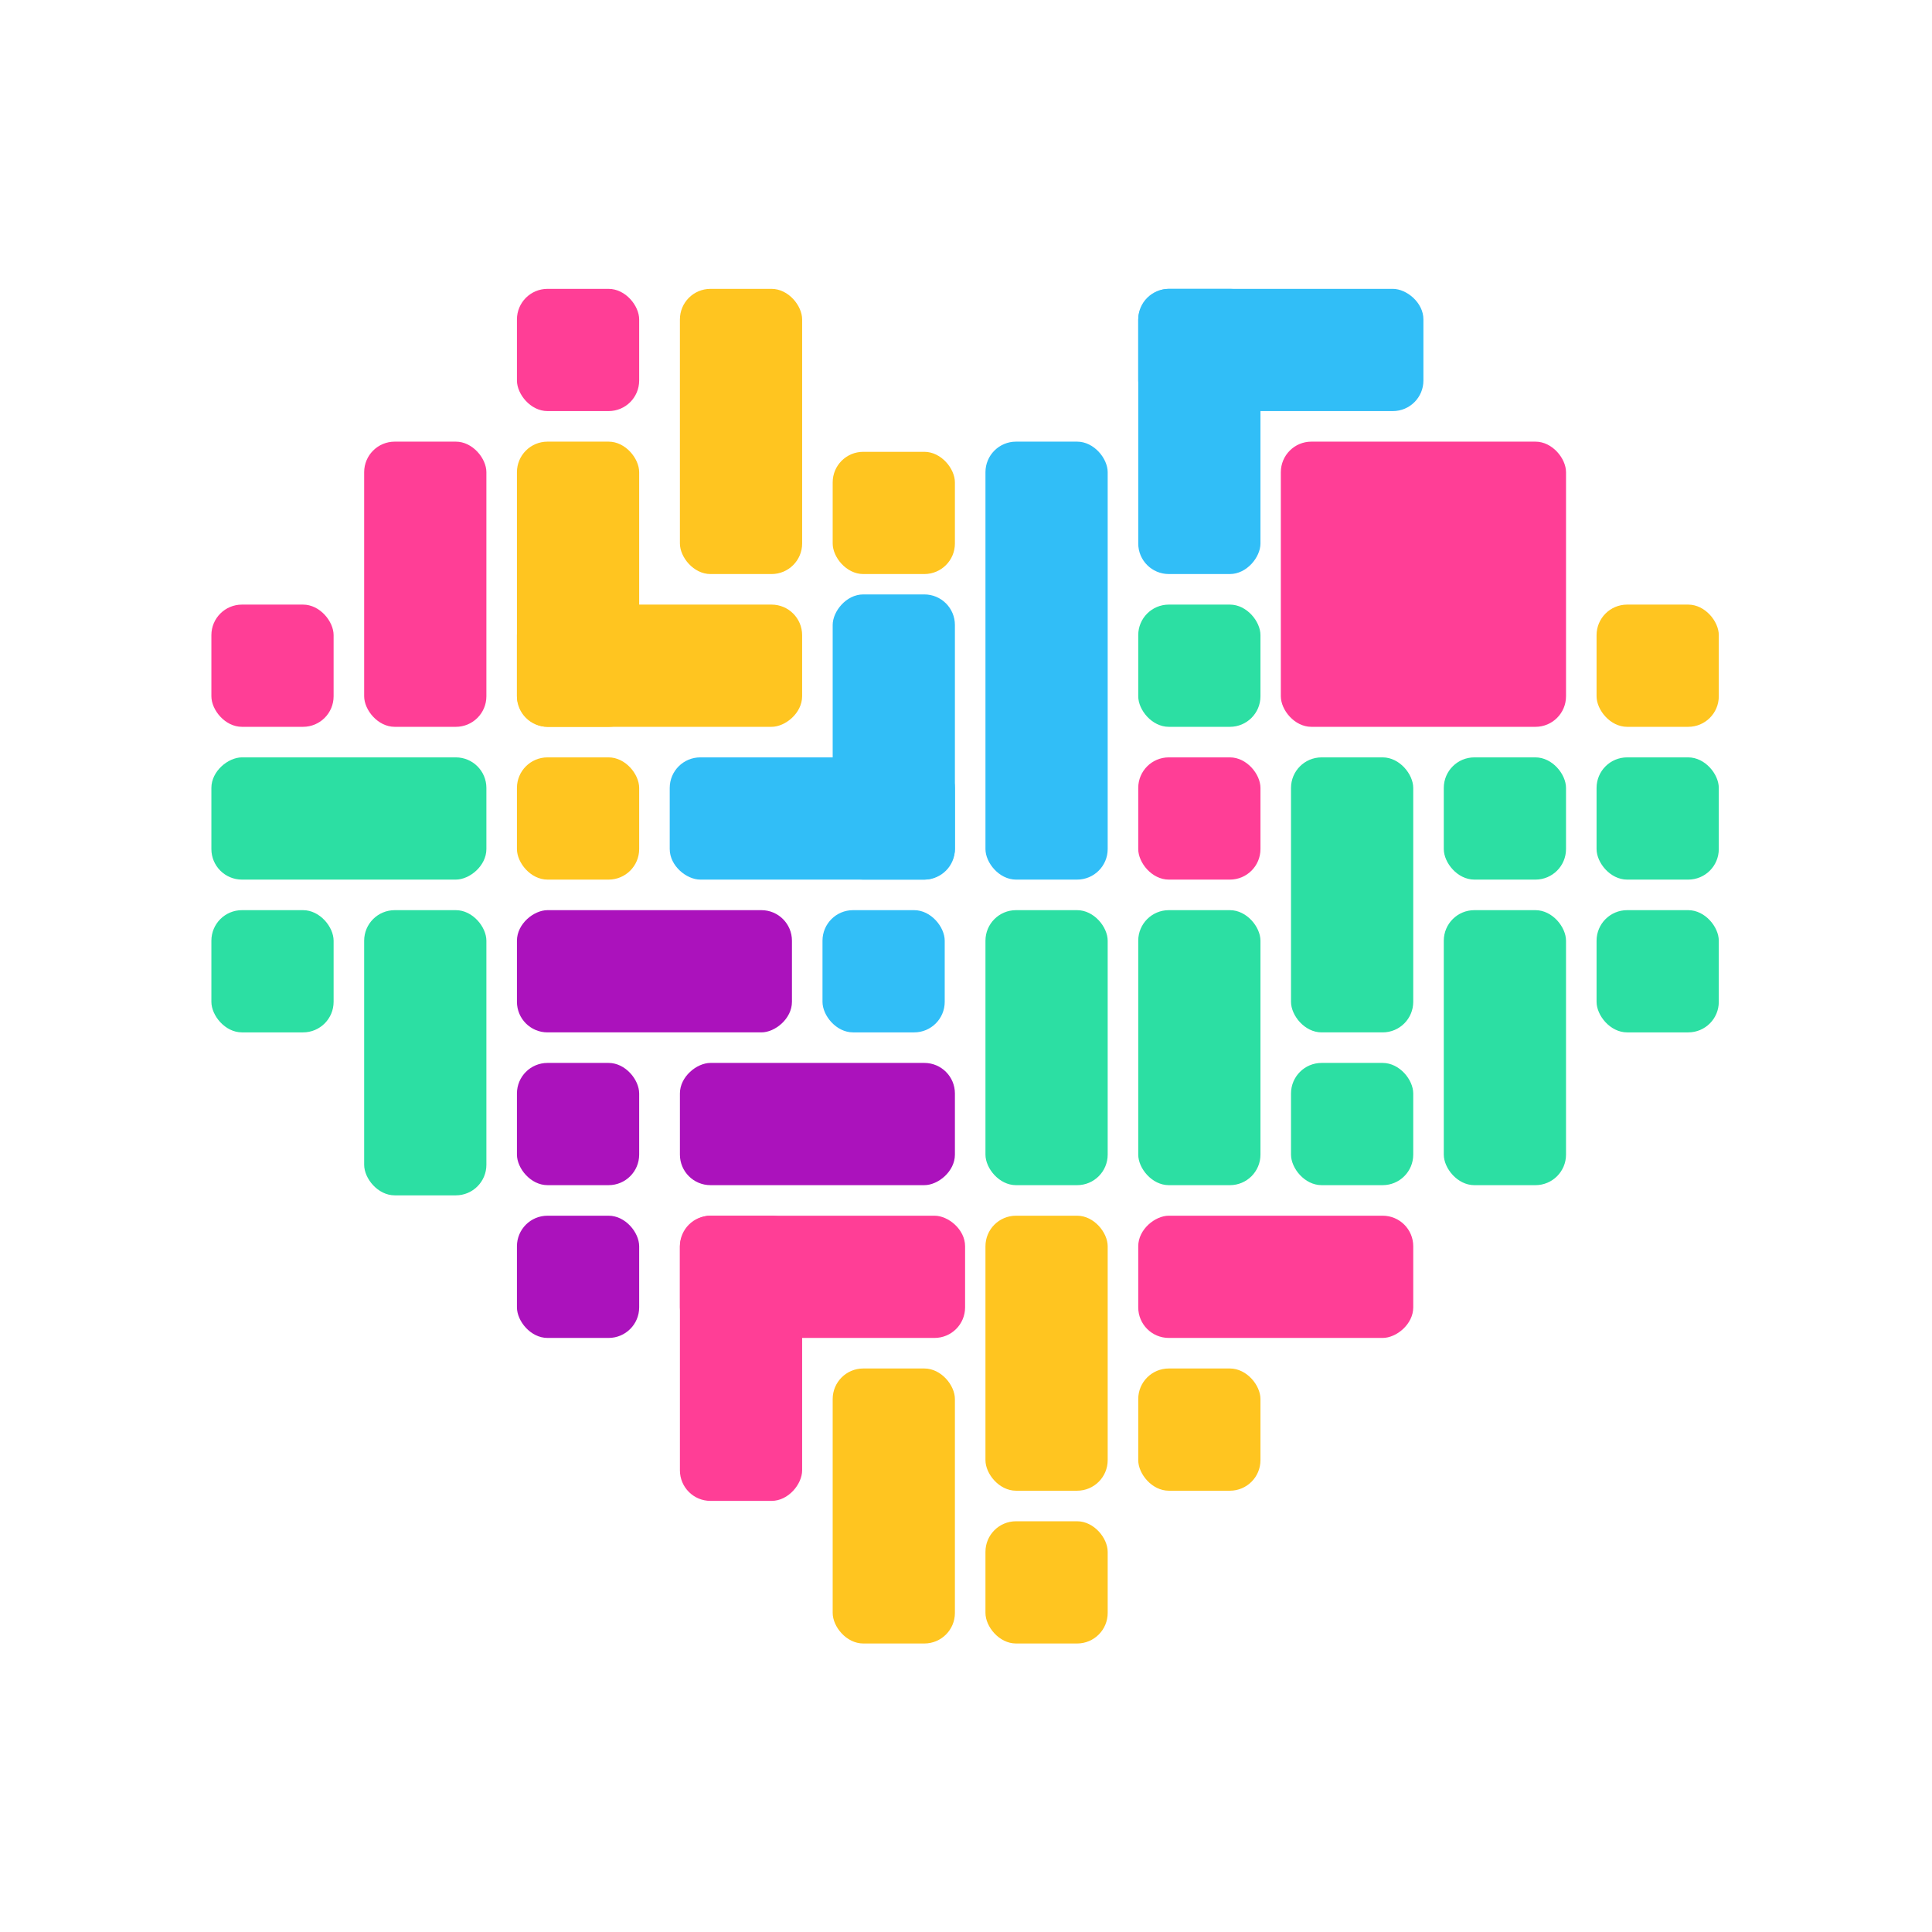 <?xml version="1.0" encoding="UTF-8" standalone="no"?>
<svg
   id="svg4379"
   width="200"
   height="200"
   inkscape:version="1.1.1 (3bf5ae0d25, 2021-09-20, custom)"
   sodipodi:docname="kde.svg"
   version="1.1"
   viewBox="0 0 200 200"
   xmlns:inkscape="http://www.inkscape.org/namespaces/inkscape"
   xmlns:sodipodi="http://sodipodi.sourceforge.net/DTD/sodipodi-0.dtd"
   xmlns="http://www.w3.org/2000/svg"
   xmlns:svg="http://www.w3.org/2000/svg">
  <defs
     id="defs8" />
  <sodipodi:namedview
     id="namedview39"
     bordercolor="#666666"
     borderopacity="1"
     gridtolerance="10"
     guidetolerance="10"
     inkscape:current-layer="svg4379"
     inkscape:cx="6.5197642"
     inkscape:cy="165.2952"
     inkscape:pageopacity="0"
     inkscape:pageshadow="2"
     inkscape:window-height="936"
     inkscape:window-maximized="1"
     inkscape:window-width="1920"
     inkscape:window-x="0"
     inkscape:window-y="40"
     inkscape:zoom="1.3037281"
     objecttolerance="10"
     pagecolor="#dfe2e4"
     showgrid="false"
     inkscape:pagecheckerboard="0">
    <inkscape:grid
       id="grid839"
       type="xygrid" />
  </sodipodi:namedview>
  <g
     id="g102386"
     transform="matrix(0.797,0,0,0.797,418.324,39.392)">
    <rect
       style="fill:#ff3e96;fill-opacity:1;fill-rule:evenodd;stroke-width:0.43;stroke-linecap:round;stroke-linejoin:round;paint-order:stroke fill markers"
       id="rect102298"
       width="15.875"
       height="15.875"
       x="-457.729"
       y="-11.906"
       ry="3.969" />
    <rect
       style="fill:#ffc520;fill-opacity:1;fill-rule:evenodd;stroke-width:0.657;stroke-linecap:round;stroke-linejoin:round;paint-order:stroke fill markers"
       id="rect102300"
       width="15.875"
       height="37.042"
       x="-436.562"
       y="-11.906"
       ry="3.969" />
    <g
       id="g102306"
       style="fill:#ffc520;fill-opacity:1">
      <rect
         style="fill:#ffc520;fill-opacity:1;fill-rule:evenodd;stroke-width:0.657;stroke-linecap:round;stroke-linejoin:round;paint-order:stroke fill markers"
         id="rect102302"
         width="15.875"
         height="37.042"
         x="-457.729"
         y="7.938"
         ry="3.969" />
      <rect
         style="fill:#ffc520;fill-opacity:1;fill-rule:evenodd;stroke-width:0.657;stroke-linecap:round;stroke-linejoin:round;paint-order:stroke fill markers"
         id="rect102304"
         width="15.875"
         height="37.042"
         x="29.104"
         y="420.688"
         ry="3.969"
         transform="rotate(90)" />
    </g>
    <rect
       style="fill:#31bef7;fill-opacity:1;fill-rule:evenodd;stroke-width:0.814;stroke-linecap:round;stroke-linejoin:round;paint-order:stroke fill markers"
       id="rect102308"
       width="15.875"
       height="56.885"
       x="-396.875"
       y="7.938"
       ry="3.969" />
    <rect
       style="fill:#ff3e96;fill-opacity:1;fill-rule:evenodd;stroke-width:1.003;stroke-linecap:round;stroke-linejoin:round;paint-order:stroke fill markers"
       id="rect102310"
       width="37.042"
       height="37.042"
       x="-358.51"
       y="7.938"
       ry="3.969" />
    <rect
       style="fill:#ff3e96;fill-opacity:1;fill-rule:evenodd;stroke-width:0.657;stroke-linecap:round;stroke-linejoin:round;paint-order:stroke fill markers"
       id="rect102312"
       width="15.875"
       height="37.042"
       x="-477.573"
       y="7.938"
       ry="3.969" />
    <rect
       style="fill:#ff3e96;fill-opacity:1;fill-rule:evenodd;stroke-width:0.43;stroke-linecap:round;stroke-linejoin:round;paint-order:stroke fill markers"
       id="rect102314"
       width="15.875"
       height="15.875"
       x="-497.417"
       y="29.104"
       ry="3.969" />
    <rect
       style="fill:#ffc520;fill-opacity:1;fill-rule:evenodd;stroke-width:0.43;stroke-linecap:round;stroke-linejoin:round;paint-order:stroke fill markers"
       id="rect102316"
       width="15.875"
       height="15.875"
       x="-416.719"
       y="9.26"
       ry="3.969" />
    <g
       id="g102322"
       transform="matrix(-1,0,0,1,-858.573,19.844)"
       style="fill:#31bef7;fill-opacity:1">
      <rect
         style="fill:#31bef7;fill-opacity:1;fill-rule:evenodd;stroke-width:0.657;stroke-linecap:round;stroke-linejoin:round;paint-order:stroke fill markers"
         id="rect102318"
         width="15.875"
         height="37.042"
         x="-457.729"
         y="7.938"
         ry="3.969" />
      <rect
         style="fill:#31bef7;fill-opacity:1;fill-rule:evenodd;stroke-width:0.657;stroke-linecap:round;stroke-linejoin:round;paint-order:stroke fill markers"
         id="rect102320"
         width="15.875"
         height="37.042"
         x="29.104"
         y="420.688"
         ry="3.969"
         transform="rotate(90)" />
    </g>
    <rect
       style="fill:#2cdfa3;fill-opacity:1;fill-rule:evenodd;stroke-width:0.645;stroke-linecap:round;stroke-linejoin:round;paint-order:stroke fill markers"
       id="rect102324"
       width="15.875"
       height="35.719"
       x="-64.823"
       y="-497.417"
       ry="3.969"
       transform="rotate(-90)" />
    <rect
       style="fill:#ffc520;fill-opacity:1;fill-rule:evenodd;stroke-width:0.43;stroke-linecap:round;stroke-linejoin:round;paint-order:stroke fill markers"
       id="rect102326"
       width="15.875"
       height="15.875"
       x="-457.729"
       y="48.948"
       ry="3.969" />
    <rect
       style="fill:#2cdfa3;fill-opacity:1;fill-rule:evenodd;stroke-width:0.43;stroke-linecap:round;stroke-linejoin:round;paint-order:stroke fill markers"
       id="rect102328"
       width="15.875"
       height="15.875"
       x="-497.417"
       y="68.792"
       ry="3.969" />
    <rect
       style="fill:#2cdfa3;fill-opacity:1;fill-rule:evenodd;stroke-width:0.657;stroke-linecap:round;stroke-linejoin:round;paint-order:stroke fill markers"
       id="rect102330"
       width="15.875"
       height="37.042"
       x="-477.573"
       y="68.792"
       ry="3.969" />
    <rect
       style="fill:#ab12bc;fill-opacity:1;fill-rule:evenodd;stroke-width:0.645;stroke-linecap:round;stroke-linejoin:round;paint-order:stroke fill markers"
       id="rect102332"
       width="15.875"
       height="35.719"
       x="-84.667"
       y="-457.729"
       ry="3.969"
       transform="rotate(-90)" />
    <rect
       style="fill:#ab12bc;fill-opacity:1;fill-rule:evenodd;stroke-width:0.43;stroke-linecap:round;stroke-linejoin:round;paint-order:stroke fill markers"
       id="rect102334"
       width="15.875"
       height="15.875"
       x="-457.729"
       y="88.635"
       ry="3.969" />
    <rect
       style="fill:#ab12bc;fill-opacity:1;fill-rule:evenodd;stroke-width:0.645;stroke-linecap:round;stroke-linejoin:round;paint-order:stroke fill markers"
       id="rect102336"
       width="15.875"
       height="35.719"
       x="-104.51"
       y="-436.562"
       ry="3.969"
       transform="rotate(-90)" />
    <rect
       style="fill:#ab12bc;fill-opacity:1;fill-rule:evenodd;stroke-width:0.43;stroke-linecap:round;stroke-linejoin:round;paint-order:stroke fill markers"
       id="rect102338"
       width="15.875"
       height="15.875"
       x="-457.729"
       y="108.479"
       ry="3.969" />
    <rect
       style="fill:#31bef7;fill-opacity:1;fill-rule:evenodd;stroke-width:0.43;stroke-linecap:round;stroke-linejoin:round;paint-order:stroke fill markers"
       id="rect102340"
       width="15.875"
       height="15.875"
       x="-418.042"
       y="68.792"
       ry="3.969" />
    <rect
       style="fill:#2cdfa3;fill-opacity:1;fill-rule:evenodd;stroke-width:0.645;stroke-linecap:round;stroke-linejoin:round;paint-order:stroke fill markers"
       id="rect102342"
       width="15.875"
       height="35.719"
       x="-396.875"
       y="68.792"
       ry="3.969" />
    <rect
       style="fill:#2cdfa3;fill-opacity:1;fill-rule:evenodd;stroke-width:0.43;stroke-linecap:round;stroke-linejoin:round;paint-order:stroke fill markers"
       id="rect102344"
       width="15.875"
       height="15.875"
       x="-377.031"
       y="29.104"
       ry="3.969" />
    <rect
       style="fill:#ff3e96;fill-opacity:1;fill-rule:evenodd;stroke-width:0.43;stroke-linecap:round;stroke-linejoin:round;paint-order:stroke fill markers"
       id="rect102346"
       width="15.875"
       height="15.875"
       x="-377.031"
       y="48.948"
       ry="3.969" />
    <g
       id="g102352"
       transform="matrix(1,0,0,-1,80.698,33.073)"
       style="fill:#31bef7;fill-opacity:1">
      <rect
         style="fill:#31bef7;fill-opacity:1;fill-rule:evenodd;stroke-width:0.657;stroke-linecap:round;stroke-linejoin:round;paint-order:stroke fill markers"
         id="rect102348"
         width="15.875"
         height="37.042"
         x="-457.729"
         y="7.938"
         ry="3.969" />
      <rect
         style="fill:#31bef7;fill-opacity:1;fill-rule:evenodd;stroke-width:0.657;stroke-linecap:round;stroke-linejoin:round;paint-order:stroke fill markers"
         id="rect102350"
         width="15.875"
         height="37.042"
         x="29.104"
         y="420.688"
         ry="3.969"
         transform="rotate(90)" />
    </g>
    <rect
       style="fill:#2cdfa3;fill-opacity:1;fill-rule:evenodd;stroke-width:0.645;stroke-linecap:round;stroke-linejoin:round;paint-order:stroke fill markers"
       id="rect102354"
       width="15.875"
       height="35.719"
       x="-357.188"
       y="48.948"
       ry="3.969" />
    <rect
       style="fill:#2cdfa3;fill-opacity:1;fill-rule:evenodd;stroke-width:0.43;stroke-linecap:round;stroke-linejoin:round;paint-order:stroke fill markers"
       id="rect102356"
       width="15.875"
       height="15.875"
       x="-357.188"
       y="88.635"
       ry="3.969" />
    <rect
       style="fill:#2cdfa3;fill-opacity:1;fill-rule:evenodd;stroke-width:0.645;stroke-linecap:round;stroke-linejoin:round;paint-order:stroke fill markers"
       id="rect102358"
       width="15.875"
       height="35.719"
       x="-337.344"
       y="68.792"
       ry="3.969" />
    <rect
       style="fill:#2cdfa3;fill-opacity:1;fill-rule:evenodd;stroke-width:0.43;stroke-linecap:round;stroke-linejoin:round;paint-order:stroke fill markers"
       id="rect102360"
       width="15.875"
       height="15.875"
       x="-337.344"
       y="48.948"
       ry="3.969" />
    <rect
       style="fill:#ffc520;fill-opacity:1;fill-rule:evenodd;stroke-width:0.43;stroke-linecap:round;stroke-linejoin:round;paint-order:stroke fill markers"
       id="rect102362"
       width="15.875"
       height="15.875"
       x="-317.5"
       y="29.104"
       ry="3.969" />
    <rect
       style="fill:#2cdfa3;fill-opacity:1;fill-rule:evenodd;stroke-width:0.43;stroke-linecap:round;stroke-linejoin:round;paint-order:stroke fill markers"
       id="rect102364"
       width="15.875"
       height="15.875"
       x="-317.5"
       y="48.948"
       ry="3.969" />
    <rect
       style="fill:#2cdfa3;fill-opacity:1;fill-rule:evenodd;stroke-width:0.43;stroke-linecap:round;stroke-linejoin:round;paint-order:stroke fill markers"
       id="rect102366"
       width="15.875"
       height="15.875"
       x="-317.5"
       y="68.792"
       ry="3.969" />
    <g
       id="g102372"
       transform="matrix(1,0,0,-1,21.167,153.458)"
       style="fill:#ff3e96;fill-opacity:1">
      <rect
         style="fill:#ff3e96;fill-opacity:1;fill-rule:evenodd;stroke-width:0.657;stroke-linecap:round;stroke-linejoin:round;paint-order:stroke fill markers"
         id="rect102368"
         width="15.875"
         height="37.042"
         x="-457.729"
         y="7.938"
         ry="3.969" />
      <rect
         style="fill:#ff3e96;fill-opacity:1;fill-rule:evenodd;stroke-width:0.657;stroke-linecap:round;stroke-linejoin:round;paint-order:stroke fill markers"
         id="rect102370"
         width="15.875"
         height="37.042"
         x="29.104"
         y="420.688"
         ry="3.969"
         transform="rotate(90)" />
    </g>
    <rect
       style="fill:#ffc520;fill-opacity:1;fill-rule:evenodd;stroke-width:0.645;stroke-linecap:round;stroke-linejoin:round;paint-order:stroke fill markers"
       id="rect102374"
       width="15.875"
       height="35.719"
       x="-396.875"
       y="108.479"
       ry="3.969" />
    <rect
       style="fill:#2cdfa3;fill-opacity:1;fill-rule:evenodd;stroke-width:0.645;stroke-linecap:round;stroke-linejoin:round;paint-order:stroke fill markers"
       id="rect102376"
       width="15.875"
       height="35.719"
       x="-377.031"
       y="68.792"
       ry="3.969" />
    <rect
       style="fill:#ffc520;fill-opacity:1;fill-rule:evenodd;stroke-width:0.645;stroke-linecap:round;stroke-linejoin:round;paint-order:stroke fill markers"
       id="rect102378"
       width="15.875"
       height="35.719"
       x="-416.719"
       y="128.323"
       ry="3.969" />
    <rect
       style="fill:#ffc520;fill-opacity:1;fill-rule:evenodd;stroke-width:0.43;stroke-linecap:round;stroke-linejoin:round;paint-order:stroke fill markers"
       id="rect102380"
       width="15.875"
       height="15.875"
       x="-396.875"
       y="148.167"
       ry="3.969" />
    <rect
       style="fill:#ffc520;fill-opacity:1;fill-rule:evenodd;stroke-width:0.43;stroke-linecap:round;stroke-linejoin:round;paint-order:stroke fill markers"
       id="rect102382"
       width="15.875"
       height="15.875"
       x="-377.031"
       y="128.323"
       ry="3.969" />
    <rect
       style="fill:#ff3e96;fill-opacity:1;fill-rule:evenodd;stroke-width:0.645;stroke-linecap:round;stroke-linejoin:round;paint-order:stroke fill markers"
       id="rect102384"
       width="15.875"
       height="35.719"
       x="-124.354"
       y="-377.031"
       ry="3.969"
       transform="rotate(-90)" />
  </g>
</svg>
